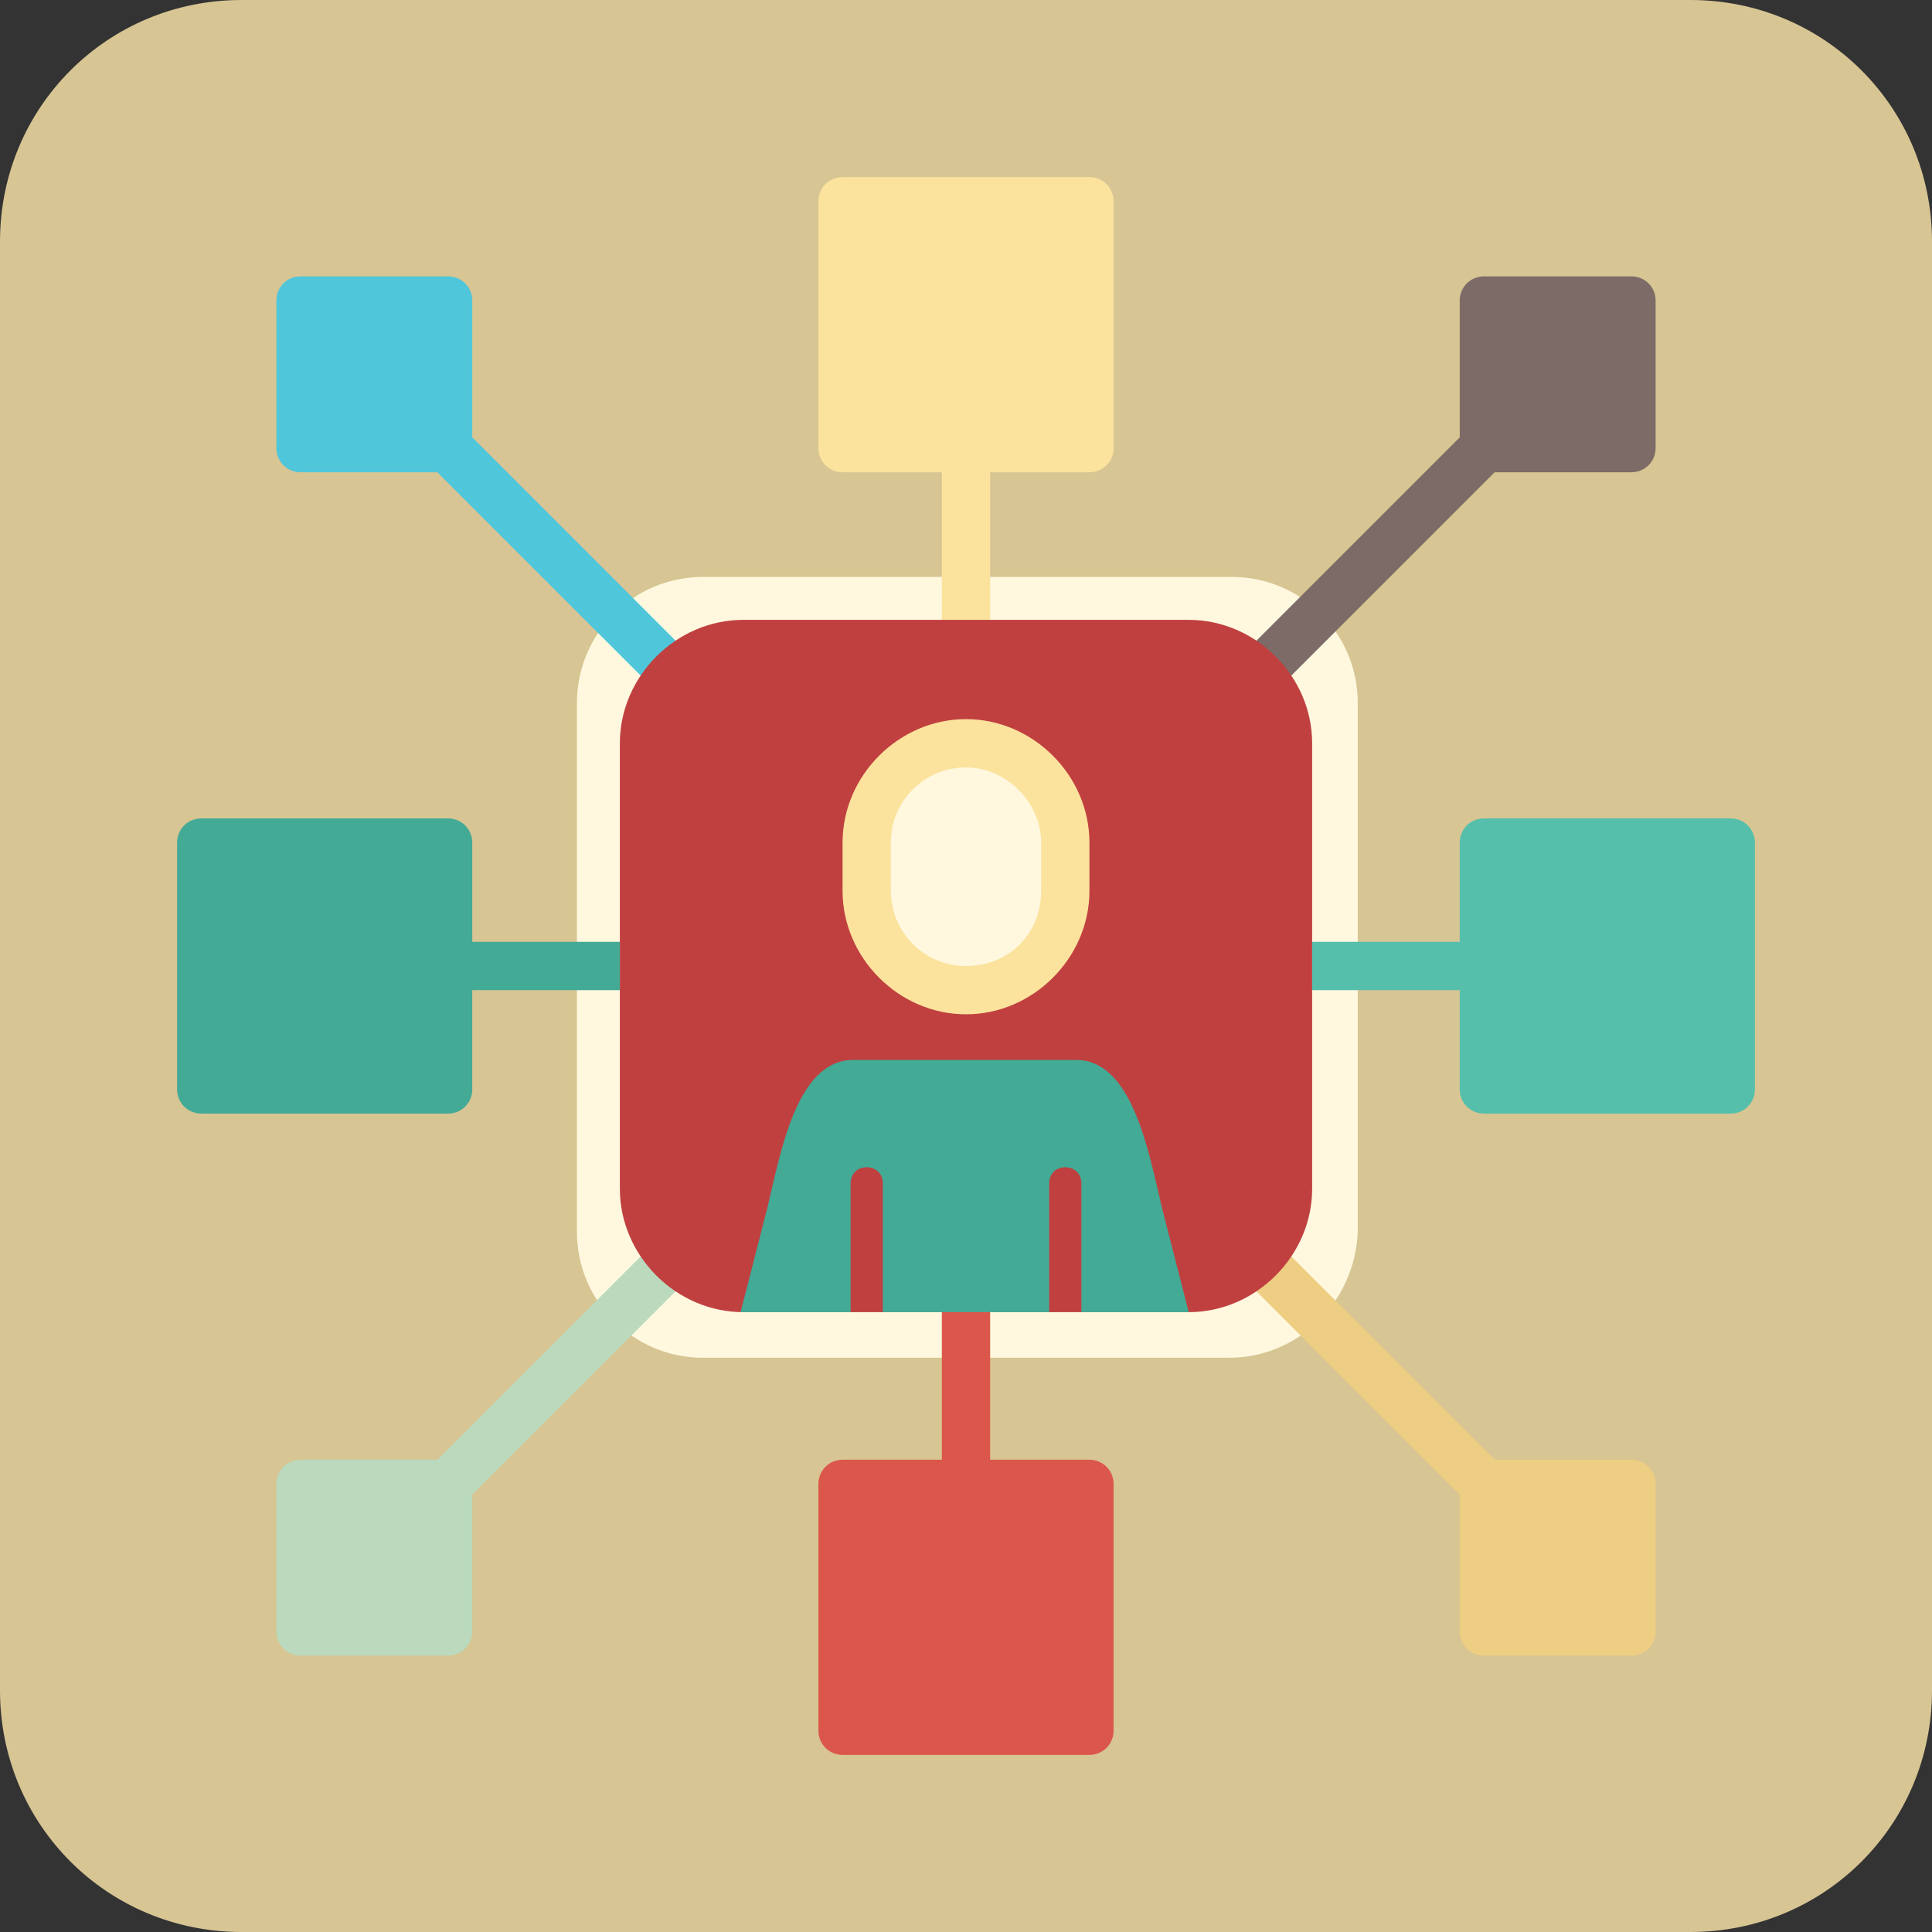 <?xml version="1.0" encoding="utf-8"?>
<!-- Generator: Adobe Illustrator 27.7.0, SVG Export Plug-In . SVG Version: 6.00 Build 0)  -->
<svg version="1.1" id="Layer_1" xmlns="http://www.w3.org/2000/svg" xmlns:xlink="http://www.w3.org/1999/xlink" x="0px" y="0px"
	 viewBox="0 0 72 72" style="enable-background:new 0 0 72 72;" xml:space="preserve">
<rect x="0" y="0" width="72" height="72" fill="#333333" stroke="none"/>
<style type="text/css">
	.st0{fill:#D7C593;}
	.st1{fill:#FFF8DF;}
	.st2{fill:#56BFAB;}
	.st3{fill:#EECE83;}
	.st4{fill:#BBD9BD;}
	.st5{fill:#43AA96;}
	.st6{fill:#4FC6DA;}
	.st7{fill:#FBE39D;}
	.st8{fill:#7C6B66;}
	.st9{fill:#DC574B;}
	.st10{fill:#C04040;}
</style>
<path class="st0" d="M63,72H9c-5,0-9-4-9-9V9c0-5,4-9,9-9h54c5,0,9,4,9,9v54C72,68,68,72,63,72z"/>
<path class="st1" d="M45.8,50.6H26.2c-2.6,0-4.7-2.1-4.7-4.7V26.2c0-2.6,2.1-4.7,4.7-4.7h19.7c2.6,0,4.7,2.1,4.7,4.7v19.7
	C50.5,48.5,48.4,50.6,45.8,50.6z"/>
<path class="st2" d="M48.9,36.9h5.5v3.7c0,0.5,0.4,0.9,0.9,0.9h9.2c0.5,0,0.9-0.4,0.9-0.9v-9.2c0-0.5-0.4-0.9-0.9-0.9h-9.2
	c-0.5,0-0.9,0.4-0.9,0.9v3.7h-5.5V36.9z"/>
<path class="st3" d="M46.8,48.1l7.6,7.6v5.1c0,0.5,0.4,0.9,0.9,0.9h5.5c0.5,0,0.9-0.4,0.9-0.9v-5.5c0-0.5-0.4-0.9-0.9-0.9h-5.1
	l-7.6-7.6L46.8,48.1z"/>
<path class="st4" d="M23.9,46.8l-7.6,7.6h-5.1c-0.5,0-0.9,0.4-0.9,0.9v5.5c0,0.5,0.4,0.9,0.9,0.9h5.5c0.5,0,0.9-0.4,0.9-0.9v-5.1
	l7.6-7.6L23.9,46.8z"/>
<path class="st5" d="M23.1,35.1h-5.5v-3.7c0-0.5-0.4-0.9-0.9-0.9H7.5c-0.5,0-0.9,0.4-0.9,0.9v9.2c0,0.5,0.4,0.9,0.9,0.9h9.2
	c0.5,0,0.9-0.4,0.9-0.9v-3.7h5.5V35.1z"/>
<path class="st6" d="M25.2,23.9l-7.6-7.6v-5.1c0-0.5-0.4-0.9-0.9-0.9h-5.5c-0.5,0-0.9,0.4-0.9,0.9v5.5c0,0.5,0.4,0.9,0.9,0.9h5.1
	l7.6,7.6L25.2,23.9z"/>
<path class="st7" d="M36.9,23.1v-5.5h3.7c0.5,0,0.9-0.4,0.9-0.9V7.5c0-0.5-0.4-0.9-0.9-0.9h-9.2c-0.5,0-0.9,0.4-0.9,0.9v9.2
	c0,0.5,0.4,0.9,0.9,0.9h3.7v5.5H36.9z"/>
<path class="st8" d="M48.1,25.2l7.6-7.6h5.1c0.5,0,0.9-0.4,0.9-0.9v-5.5c0-0.5-0.4-0.9-0.9-0.9h-5.5c-0.5,0-0.9,0.4-0.9,0.9v5.1
	l-7.6,7.6L48.1,25.2z"/>
<path class="st9" d="M35.1,48.9v5.5h-3.7c-0.5,0-0.9,0.4-0.9,0.9v9.2c0,0.5,0.4,0.9,0.9,0.9h9.2c0.5,0,0.9-0.4,0.9-0.9v-9.2
	c0-0.5-0.4-0.9-0.9-0.9h-3.7v-5.5H35.1z"/>
<path class="st10" d="M44.3,48.9H27.7c-2.5,0-4.6-2.1-4.6-4.6V27.7c0-2.5,2.1-4.6,4.6-4.6h16.6c2.5,0,4.6,2.1,4.6,4.6v16.6
	C48.9,46.8,46.8,48.9,44.3,48.9z"/>
<path class="st5" d="M44.3,48.9l-1-3.9c-0.5-2.1-1.1-5.5-3.2-5.5h-8.3c-2.1,0-2.7,3.4-3.2,5.5l-1,3.9h4.1v-4.8
	c0-0.3,0.2-0.6,0.6-0.6c0.3,0,0.6,0.2,0.6,0.6v4.8h2.2h1.8h2.2v-4.8c0-0.3,0.2-0.6,0.6-0.6c0.3,0,0.6,0.2,0.6,0.6v4.8H44.3z"/>
<path class="st7" d="M40.6,33.2c0,2.5-2.1,4.6-4.6,4.6s-4.6-2.1-4.6-4.6v-1.8c0-2.5,2.1-4.6,4.6-4.6s4.6,2.1,4.6,4.6V33.2z"/>
<path class="st1" d="M36,28.6c-1.5,0-2.8,1.2-2.8,2.8v1.8c0,1.5,1.2,2.8,2.8,2.8s2.8-1.2,2.8-2.8v-1.8C38.8,29.9,37.5,28.6,36,28.6z
	"/>
</svg>
